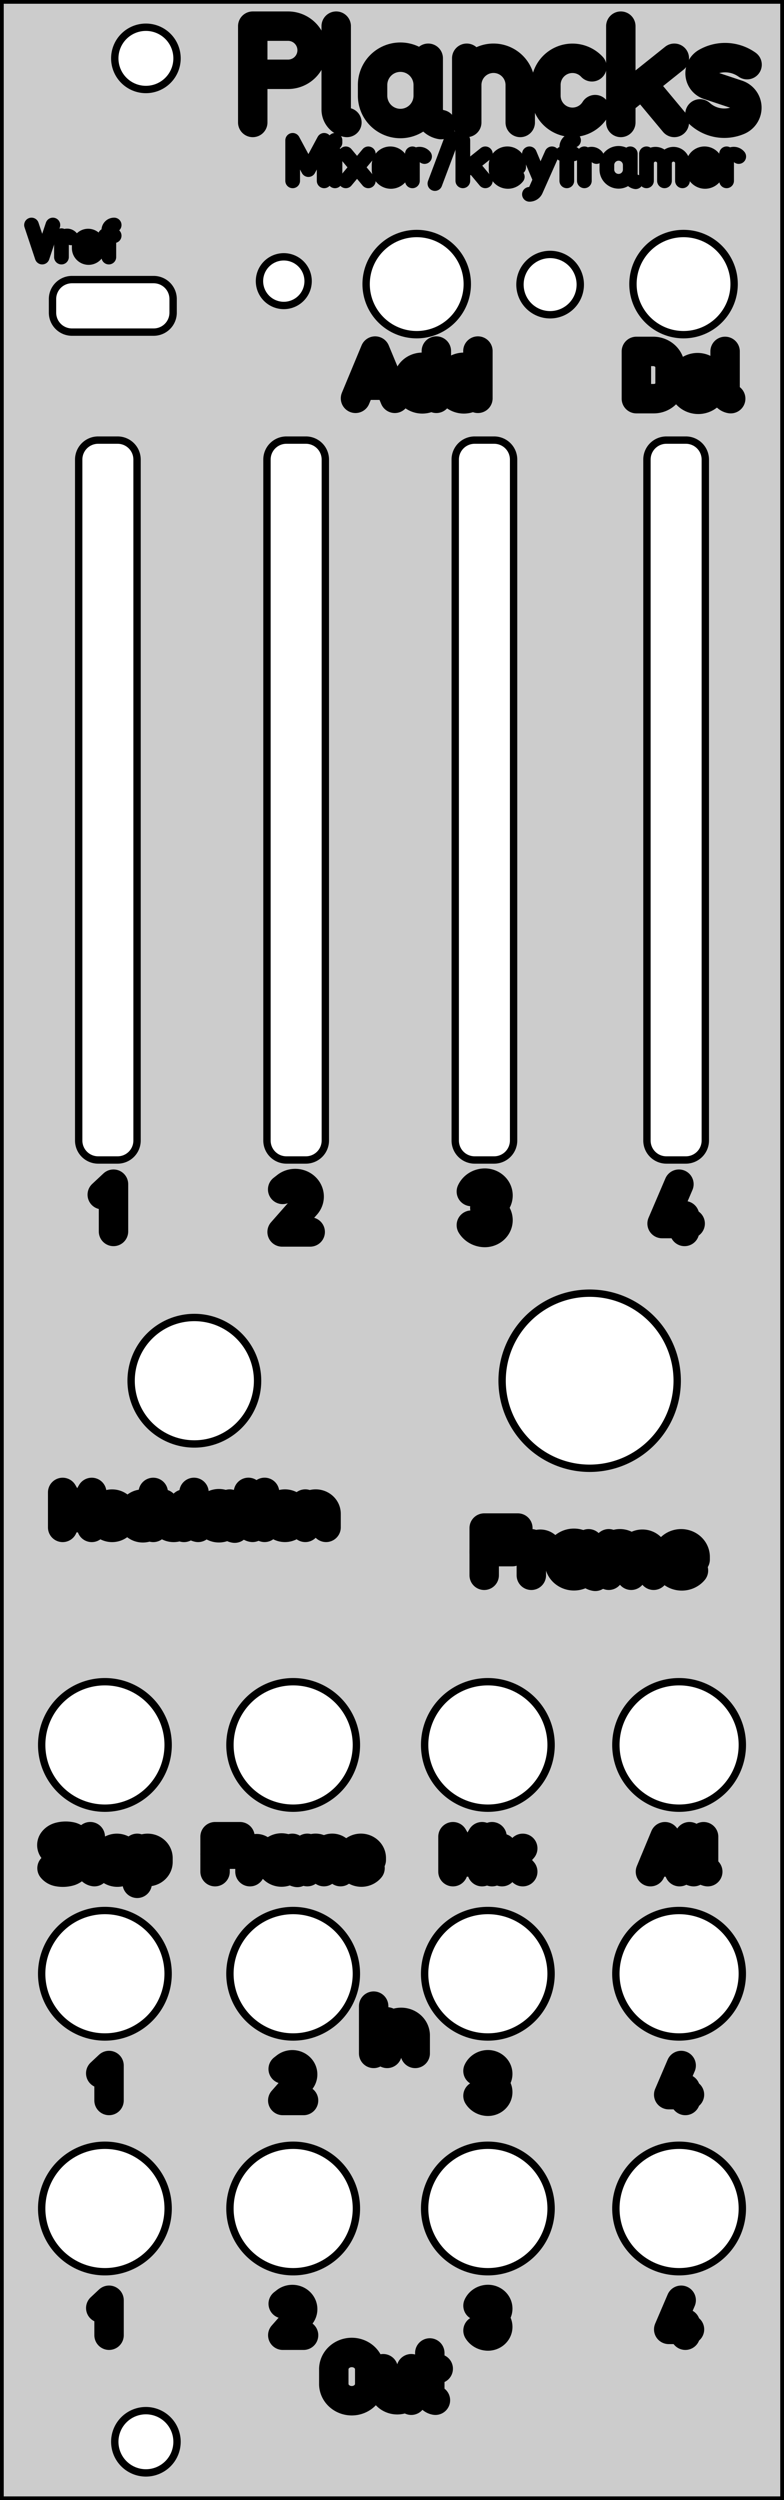 <?xml version="1.0" standalone="no"?>
<!DOCTYPE svg PUBLIC "-//W3C//DTD SVG 1.1//EN" 
  "http://www.w3.org/Graphics/SVG/1.1/DTD/svg11.dtd">
<svg width="40.300mm" height="128.500mm" version="1.1"
     viewBox="0 0 40.300 128.500"
     xmlns="http://www.w3.org/2000/svg"  xmlns:xlink="http://www.w3.org/1999/xlink" 
     xmlns:fpd="http://www.schaeffer-ag.de">
  <rect x="0" y="0" width="40.300" height="128.500" fill="#808080" stroke="none"/>
  <desc>Created with the Front Panel Designer by the export of the file 'Planks2 Panel.fpd'.</desc>
  <defs>
    <pattern id="revside-fill" x="1" y="1" width="1.5" height="1.5" patternUnits="userSpaceOnUse">
      <line x1="0" y1="0" x2="1" y2="1" style="stroke-width:0.2; stroke:black; stroke-dasharray:none;" />
      <line x1="0" y1="1" x2="1" y2="0" style="stroke-width:0.2; stroke:black; stroke-dasharray:none;" />
    </pattern>
    <pattern id="revside-fill-silver" x="1" y="1" width="1.5" height="1.5" patternUnits="userSpaceOnUse">
      <line x1="0" y1="0" x2="1.5" y2="1.5" style="stroke-width:0.2; stroke:#e0e0e0; stroke-dasharray:none;" />
      <line x1="0" y1="1.5" x2="1.5" y2="0" style="stroke-width:0.2; stroke:#e0e0e0; stroke-dasharray:none;" />
    </pattern>
  </defs>
<g transform="scale(1,-1) translate(0, -128.500)" 
   fill-rule="evenodd"
   style="stroke-linecap:round; stroke-linejoin:round; stroke-opacity:1.0; stroke-opacity:1.0;">
<path d="
M40.300 128.500
L40.300 0.000
L0.000 0.000
L0.000 128.500
L40.300 128.500
" 
fill="#cccccc" vector-effect="non-scaling-stroke" stroke="#000000" stroke-width="0.100mm" />
<path d="
M12.992 122.206
L12.992 127.156
L14.807 127.156
A1.237,1.237 0 0,0 14.807,124.681
L12.992 124.681
" 
fill="none" vector-effect="non-scaling-stroke" stroke="#000000" stroke-width="0.400mm" fpd:engraving_ral_9005="1" />
<path d="
M17.282 127.156
L17.282 122.866
A0.671,0.671 0 0,1 17.832,122.206
" 
fill="none" vector-effect="non-scaling-stroke" stroke="#000000" stroke-width="0.400mm" fpd:engraving_ral_9005="1" />
<path d="
M22.012 125.506
L22.012 123.581
A1.430,1.430 0 0,0 19.152,123.581
L19.152 124.131
A1.430,1.430 0 0,0 22.012,124.131
L22.012 122.811
A0.801,0.801 0 0,1 22.672,122.096
" 
fill="none" vector-effect="non-scaling-stroke" stroke="#000000" stroke-width="0.400mm" fpd:engraving_ral_9005="1" />
<path d="
M23.992 122.206
L23.992 125.506
L23.992 124.131
A1.375,1.375 0 0,0 26.742,124.131
L26.742 122.206
" 
fill="none" vector-effect="non-scaling-stroke" stroke="#000000" stroke-width="0.400mm" fpd:engraving_ral_9005="1" />
<path d="
M30.427 125.066
A1.364,1.364 0 0,1 28.062,124.131
L28.062 123.581
A1.366,1.366 0 0,1 30.592,122.866
" 
fill="none" vector-effect="non-scaling-stroke" stroke="#000000" stroke-width="0.400mm" fpd:engraving_ral_9005="1" />
<path d="
M31.912 127.156
L31.912 122.206
L31.912 123.306
L34.662 125.506
L33.012 124.186
L34.662 122.206
" 
fill="none" vector-effect="non-scaling-stroke" stroke="#000000" stroke-width="0.400mm" fpd:engraving_ral_9005="1" />
<path d="
M35.982 122.646
A1.869,1.869 0 0,1 37.962,122.316
A0.706,0.706 0 0,1 37.907,123.636
L36.422 124.131
A0.633,0.633 0 0,0 36.312,125.286
A1.948,1.948 0 0,0 38.402,125.176
" 
fill="none" vector-effect="non-scaling-stroke" stroke="#000000" stroke-width="0.400mm" fpd:engraving_ral_9005="1" />
<path d="
M19.207 25.391
L19.207 22.961
" 
fill="none" vector-effect="non-scaling-stroke" stroke="#000000" stroke-width="0.400mm" fpd:engraving_ral_9005="1" />
<path d="
M19.900 22.961
L19.900 24.581
L19.900 23.906
A0.722,0.675 0.000 0,0 21.343,23.906
L21.343 22.961
" 
fill="none" vector-effect="non-scaling-stroke" stroke="#000000" stroke-width="0.400mm" fpd:engraving_ral_9005="1" />
<path d="
M15.044 119.205
L15.044 121.287
L15.853 119.783
L16.663 121.287
L16.663 119.205
" 
fill="none" vector-effect="non-scaling-stroke" stroke="#000000" stroke-width="0.200mm" fpd:engraving_ral_9005="1" />
<path d="
M17.219 121.287
L17.219 121.171
" 
fill="none" vector-effect="non-scaling-stroke" stroke="#000000" stroke-width="0.200mm" fpd:engraving_ral_9005="1" />
<path d="
M17.219 120.593
L17.219 119.205
" 
fill="none" vector-effect="non-scaling-stroke" stroke="#000000" stroke-width="0.200mm" fpd:engraving_ral_9005="1" />
<path d="
M17.775 120.593
L18.931 119.205
" 
fill="none" vector-effect="non-scaling-stroke" stroke="#000000" stroke-width="0.200mm" fpd:engraving_ral_9005="1" />
<path d="
M17.775 119.205
L18.931 120.593
" 
fill="none" vector-effect="non-scaling-stroke" stroke="#000000" stroke-width="0.200mm" fpd:engraving_ral_9005="1" />
<path d="
M19.487 119.899
L20.643 119.899
L20.643 120.015
A0.578,0.578 0 0,1 19.487,120.015
L19.487 119.783
A0.606,0.606 0 0,1 20.574,119.413
" 
fill="none" vector-effect="non-scaling-stroke" stroke="#000000" stroke-width="0.200mm" fpd:engraving_ral_9005="1" />
<path d="
M21.199 119.205
L21.199 120.593
L21.199 120.130
A0.511,0.511 0 0,0 21.314,120.454
A0.329,0.329 0 0,0 21.823,120.454
" 
fill="none" vector-effect="non-scaling-stroke" stroke="#000000" stroke-width="0.200mm" fpd:engraving_ral_9005="1" />
<path d="
M22.356 119.066
L23.235 121.403
" 
fill="none" vector-effect="non-scaling-stroke" stroke="#000000" stroke-width="0.200mm" fpd:engraving_ral_9005="1" />
<path d="
M23.791 121.288
L23.791 119.206
L23.791 119.669
L24.947 120.594
L24.253 120.039
L24.947 119.206
" 
fill="none" vector-effect="non-scaling-stroke" stroke="#000000" stroke-width="0.200mm" fpd:engraving_ral_9005="1" />
<path d="
M25.503 119.900
L26.659 119.900
L26.659 120.016
A0.578,0.578 0 0,1 25.503,120.016
L25.503 119.784
A0.606,0.606 0 0,1 26.590,119.414
" 
fill="none" vector-effect="non-scaling-stroke" stroke="#000000" stroke-width="0.200mm" fpd:engraving_ral_9005="1" />
<path d="
M27.215 120.594
L27.770 119.275
" 
fill="none" vector-effect="non-scaling-stroke" stroke="#000000" stroke-width="0.200mm" fpd:engraving_ral_9005="1" />
<path d="
M28.371 120.594
L27.538 118.720
A0.350,0.350 0 0,0 27.215,118.512
" 
fill="none" vector-effect="non-scaling-stroke" stroke="#000000" stroke-width="0.200mm" fpd:engraving_ral_9005="1" />
<path d="
M28.903 120.594
L29.482 120.594
" 
fill="none" vector-effect="non-scaling-stroke" stroke="#000000" stroke-width="0.200mm" fpd:engraving_ral_9005="1" />
<path d="
M29.482 121.288
A0.345,0.345 0 0,1 29.135,120.941
L29.135 119.206
" 
fill="none" vector-effect="non-scaling-stroke" stroke="#000000" stroke-width="0.200mm" fpd:engraving_ral_9005="1" />
<path d="
M30.038 119.206
L30.038 120.594
L30.038 120.131
A0.511,0.511 0 0,0 30.153,120.455
A0.329,0.329 0 0,0 30.662,120.455
" 
fill="none" vector-effect="non-scaling-stroke" stroke="#000000" stroke-width="0.200mm" fpd:engraving_ral_9005="1" />
<path d="
M32.398 120.594
L32.398 119.784
A0.601,0.601 0 0,0 31.195,119.784
L31.195 120.016
A0.601,0.601 0 0,0 32.398,120.016
L32.398 119.460
A0.337,0.337 0 0,1 32.675,119.160
" 
fill="none" vector-effect="non-scaling-stroke" stroke="#000000" stroke-width="0.200mm" fpd:engraving_ral_9005="1" />
<path d="
M33.231 119.206
L33.231 120.594
L33.231 120.131
A0.463,0.463 0 0,0 34.156,120.131
L34.156 119.206
L34.156 120.131
A0.463,0.463 0 0,0 35.081,120.131
L35.081 119.206
" 
fill="none" vector-effect="non-scaling-stroke" stroke="#000000" stroke-width="0.200mm" fpd:engraving_ral_9005="1" />
<path d="
M35.637 119.900
L36.793 119.900
L36.793 120.016
A0.578,0.578 0 0,1 35.637,120.016
L35.637 119.784
A0.606,0.606 0 0,1 36.724,119.414
" 
fill="none" vector-effect="non-scaling-stroke" stroke="#000000" stroke-width="0.200mm" fpd:engraving_ral_9005="1" />
<path d="
M37.349 119.206
L37.349 120.594
L37.349 120.131
A0.511,0.511 0 0,0 37.464,120.455
A0.329,0.329 0 0,0 37.973,120.455
" 
fill="none" vector-effect="non-scaling-stroke" stroke="#000000" stroke-width="0.200mm" fpd:engraving_ral_9005="1" />
<path d="
M17.158 5.945
A0.924,0.864 0.000 0,1 19.005,5.945
L19.005 6.755
A0.924,0.864 0.000 0,1 17.158,6.755
L17.158 5.945
" 
fill="none" vector-effect="non-scaling-stroke" stroke="#000000" stroke-width="0.400mm" fpd:engraving_ral_9005="1" />
<path d="
M19.698 6.755
L19.698 5.810
A0.722,0.675 0.000 0,1 21.141,5.810
L21.141 5.135
L21.141 6.755
" 
fill="none" vector-effect="non-scaling-stroke" stroke="#000000" stroke-width="0.400mm" fpd:engraving_ral_9005="1" />
<path d="
M22.093 7.565
L22.093 6.755
L22.526 6.755
L21.805 6.755
L22.093 6.755
L22.093 5.459
A0.352,0.329 0.000 0,1 22.382,5.135
" 
fill="none" vector-effect="non-scaling-stroke" stroke="#000000" stroke-width="0.400mm" fpd:engraving_ral_9005="1" />
<path d="
M5.256 67.097
L5.834 67.637
L5.834 65.207
" 
fill="none" vector-effect="non-scaling-stroke" stroke="#000000" stroke-width="0.400mm" fpd:engraving_ral_9005="1" />
<path d="
M14.530 67.368
L14.703 67.503
A0.716,0.670 0.000 0,0 15.714,66.558
L14.501 65.181
L15.945 65.181
" 
fill="none" vector-effect="non-scaling-stroke" stroke="#000000" stroke-width="0.400mm" fpd:engraving_ral_9005="1" />
<path d="
M24.229 67.259
A0.758,0.709 0.000 0,0 24.921,67.691
A0.678,0.634 0.000 0,0 24.921,66.422
A0.678,0.634 0.000 0,0 24.921,65.153
A0.803,0.751 0.000 0,0 24.229,65.531
" 
fill="none" vector-effect="non-scaling-stroke" stroke="#000000" stroke-width="0.400mm" fpd:engraving_ral_9005="1" />
<path d="
M34.899 67.637
L34.033 65.612
L35.477 65.612
L35.188 65.612
L35.188 66.017
L35.188 65.207
" 
fill="none" vector-effect="non-scaling-stroke" stroke="#000000" stroke-width="0.400mm" fpd:engraving_ral_9005="1" />
<path d="
M1.620 116.935
L2.169 115.287
L2.718 116.935
" 
fill="none" vector-effect="non-scaling-stroke" stroke="#000000" stroke-width="0.200mm" fpd:engraving_ral_9005="1" />
<path d="
M3.159 115.287
L3.159 116.386
L3.159 116.019
A0.405,0.405 0 0,0 3.250,116.276
A0.261,0.261 0 0,0 3.653,116.276
" 
fill="none" vector-effect="non-scaling-stroke" stroke="#000000" stroke-width="0.200mm" fpd:engraving_ral_9005="1" />
<path d="
M4.074 115.836
L4.989 115.836
L4.989 115.928
A0.458,0.458 0 0,1 4.074,115.928
L4.074 115.745
A0.480,0.480 0 0,1 4.934,115.452
" 
fill="none" vector-effect="non-scaling-stroke" stroke="#000000" stroke-width="0.200mm" fpd:engraving_ral_9005="1" />
<path d="
M5.410 116.386
L5.868 116.386
" 
fill="none" vector-effect="non-scaling-stroke" stroke="#000000" stroke-width="0.200mm" fpd:engraving_ral_9005="1" />
<path d="
M5.868 116.935
A0.273,0.273 0 0,1 5.594,116.660
L5.594 115.287
" 
fill="none" vector-effect="non-scaling-stroke" stroke="#000000" stroke-width="0.200mm" fpd:engraving_ral_9005="1" />
<path d="
M24.889 48.749
L26.331 48.749
" 
fill="none" vector-effect="non-scaling-stroke" stroke="#000000" stroke-width="0.400mm" fpd:engraving_ral_9005="1" />
<path d="
M26.619 49.963
L24.889 49.963
L24.889 47.535
" 
fill="none" vector-effect="non-scaling-stroke" stroke="#000000" stroke-width="0.400mm" fpd:engraving_ral_9005="1" />
<path d="
M27.312 47.535
L27.312 49.154
L27.312 48.614
A0.637,0.596 0.000 0,0 27.456,48.992
A0.411,0.384 0.000 0,0 28.091,48.992
" 
fill="none" vector-effect="non-scaling-stroke" stroke="#000000" stroke-width="0.400mm" fpd:engraving_ral_9005="1" />
<path d="
M30.254 49.154
L30.254 48.209
A0.750,0.701 0.000 0,0 28.754,48.209
L28.754 48.479
A0.750,0.701 0.000 0,0 30.254,48.479
L30.254 47.832
A0.420,0.393 0.000 0,1 30.600,47.481
" 
fill="none" vector-effect="non-scaling-stroke" stroke="#000000" stroke-width="0.400mm" fpd:engraving_ral_9005="1" />
<path d="
M31.292 47.536
L31.292 49.155
L31.292 48.615
A0.577,0.540 0.000 0,0 32.446,48.615
L32.446 47.536
L32.446 48.615
A0.577,0.540 0.000 0,0 33.599,48.615
L33.599 47.536
" 
fill="none" vector-effect="non-scaling-stroke" stroke="#000000" stroke-width="0.400mm" fpd:engraving_ral_9005="1" />
<path d="
M34.291 48.345
L35.733 48.345
L35.733 48.480
A0.721,0.674 0.000 0,1 34.291,48.480
L34.291 48.210
A0.756,0.707 0.000 0,1 35.646,47.779
" 
fill="none" vector-effect="non-scaling-stroke" stroke="#000000" stroke-width="0.400mm" fpd:engraving_ral_9005="1" />
<path d="
M18.563 108.702
L20.006 108.702
" 
fill="none" vector-effect="non-scaling-stroke" stroke="#000000" stroke-width="0.400mm" fpd:engraving_ral_9005="1" />
<path d="
M18.274 108.027
L19.284 110.457
L20.294 108.027
" 
fill="none" vector-effect="non-scaling-stroke" stroke="#000000" stroke-width="0.400mm" fpd:engraving_ral_9005="1" />
<path d="
M22.430 110.457
L22.430 108.702
A0.722,0.676 0.000 0,0 20.987,108.648
L20.987 108.972
A0.722,0.675 0.000 0,0 22.430,108.972
L22.430 108.027
" 
fill="none" vector-effect="non-scaling-stroke" stroke="#000000" stroke-width="0.400mm" fpd:engraving_ral_9005="1" />
<path d="
M24.566 110.457
L24.566 108.702
A0.722,0.676 0.000 0,0 23.123,108.648
L23.123 108.972
A0.722,0.675 0.000 0,0 24.566,108.972
L24.566 108.027
" 
fill="none" vector-effect="non-scaling-stroke" stroke="#000000" stroke-width="0.400mm" fpd:engraving_ral_9005="1" />
<path d="
M32.712 110.439
L33.606 110.439
A0.871,0.814 0.000 0,0 34.443,109.629
L34.443 108.819
A0.836,0.782 0.000 0,0 33.606,108.009
L32.712 108.009
L32.712 110.439
" 
fill="none" vector-effect="non-scaling-stroke" stroke="#000000" stroke-width="0.400mm" fpd:engraving_ral_9005="1" />
<path d="
M35.136 108.819
L36.579 108.819
L36.579 108.954
A0.722,0.675 0.000 0,1 35.136,108.954
L35.136 108.684
A0.757,0.708 0.000 0,1 36.493,108.252
" 
fill="none" vector-effect="non-scaling-stroke" stroke="#000000" stroke-width="0.400mm" fpd:engraving_ral_9005="1" />
<path d="
M37.272 110.439
L37.272 108.333
A0.352,0.329 0.000 0,1 37.560,108.009
" 
fill="none" vector-effect="non-scaling-stroke" stroke="#000000" stroke-width="0.400mm" fpd:engraving_ral_9005="1" />
<path d="
M3.221 49.996
L3.221 51.794
L3.968 50.495
L4.716 51.794
L4.716 49.996
" 
fill="none" vector-effect="non-scaling-stroke" stroke="#000000" stroke-width="0.400mm" fpd:engraving_ral_9005="1" />
<path d="
M5.228 50.495
L5.228 50.695
A0.534,0.499 0.000 0,0 6.296,50.695
L6.296 50.495
A0.534,0.499 0.000 0,0 5.228,50.495
" 
fill="none" vector-effect="non-scaling-stroke" stroke="#000000" stroke-width="0.400mm" fpd:engraving_ral_9005="1" />
<path d="
M7.877 51.794
L7.877 50.495
A0.534,0.500 0.000 0,0 6.809,50.455
L6.809 50.695
A0.534,0.499 0.000 0,0 7.877,50.695
L7.877 49.996
" 
fill="none" vector-effect="non-scaling-stroke" stroke="#000000" stroke-width="0.400mm" fpd:engraving_ral_9005="1" />
<path d="
M8.390 51.195
L8.390 50.495
A0.534,0.499 0.000 0,1 9.458,50.495
L9.458 49.996
L9.458 51.195
" 
fill="none" vector-effect="non-scaling-stroke" stroke="#000000" stroke-width="0.400mm" fpd:engraving_ral_9005="1" />
<path d="
M9.972 51.795
L9.972 50.237
A0.260,0.244 0.000 0,1 10.185,49.997
" 
fill="none" vector-effect="non-scaling-stroke" stroke="#000000" stroke-width="0.400mm" fpd:engraving_ral_9005="1" />
<path d="
M11.808 51.196
L11.808 50.496
A0.555,0.519 0.000 0,0 10.697,50.496
L10.697 50.696
A0.555,0.519 0.000 0,0 11.808,50.696
L11.808 50.217
A0.311,0.291 0.000 0,1 12.064,49.957
" 
fill="none" vector-effect="non-scaling-stroke" stroke="#000000" stroke-width="0.400mm" fpd:engraving_ral_9005="1" />
<path d="
M12.769 51.796
L12.769 51.197
L13.089 51.197
L12.555 51.197
L12.769 51.197
L12.769 50.238
A0.260,0.244 0.000 0,1 12.982,49.998
" 
fill="none" vector-effect="non-scaling-stroke" stroke="#000000" stroke-width="0.400mm" fpd:engraving_ral_9005="1" />
<path d="
M13.601 51.796
L13.601 51.696
" 
fill="none" vector-effect="non-scaling-stroke" stroke="#000000" stroke-width="0.400mm" fpd:engraving_ral_9005="1" />
<path d="
M13.601 51.197
L13.601 49.998
" 
fill="none" vector-effect="non-scaling-stroke" stroke="#000000" stroke-width="0.400mm" fpd:engraving_ral_9005="1" />
<path d="
M14.113 50.497
L14.113 50.697
A0.534,0.499 0.000 0,0 15.181,50.697
L15.181 50.497
A0.534,0.499 0.000 0,0 14.113,50.497
" 
fill="none" vector-effect="non-scaling-stroke" stroke="#000000" stroke-width="0.400mm" fpd:engraving_ral_9005="1" />
<path d="
M15.693 49.998
L15.693 51.197
L15.693 50.697
A0.534,0.499 0.000 0,0 16.761,50.697
L16.761 49.998
" 
fill="none" vector-effect="non-scaling-stroke" stroke="#000000" stroke-width="0.400mm" fpd:engraving_ral_9005="1" />
<path d="
M23.284 32.301
L23.284 34.099
L24.031 32.800
L24.779 34.099
L24.779 32.301
" 
fill="none" vector-effect="non-scaling-stroke" stroke="#000000" stroke-width="0.400mm" fpd:engraving_ral_9005="1" />
<path d="
M25.292 34.099
L25.292 33.999
" 
fill="none" vector-effect="non-scaling-stroke" stroke="#000000" stroke-width="0.400mm" fpd:engraving_ral_9005="1" />
<path d="
M25.292 33.500
L25.292 32.301
" 
fill="none" vector-effect="non-scaling-stroke" stroke="#000000" stroke-width="0.400mm" fpd:engraving_ral_9005="1" />
<path d="
M25.804 33.500
L26.871 32.301
" 
fill="none" vector-effect="non-scaling-stroke" stroke="#000000" stroke-width="0.400mm" fpd:engraving_ral_9005="1" />
<path d="
M25.804 32.301
L26.871 33.500
" 
fill="none" vector-effect="non-scaling-stroke" stroke="#000000" stroke-width="0.400mm" fpd:engraving_ral_9005="1" />
<path d="
M33.648 32.800
L34.716 32.800
" 
fill="none" vector-effect="non-scaling-stroke" stroke="#000000" stroke-width="0.400mm" fpd:engraving_ral_9005="1" />
<path d="
M33.435 32.301
L34.182 34.099
L34.930 32.301
" 
fill="none" vector-effect="non-scaling-stroke" stroke="#000000" stroke-width="0.400mm" fpd:engraving_ral_9005="1" />
<path d="
M35.441 34.099
L35.441 32.541
A0.260,0.244 0.000 0,1 35.655,32.301
" 
fill="none" vector-effect="non-scaling-stroke" stroke="#000000" stroke-width="0.400mm" fpd:engraving_ral_9005="1" />
<path d="
M36.167 34.099
L36.167 32.541
A0.260,0.244 0.000 0,1 36.381,32.301
" 
fill="none" vector-effect="non-scaling-stroke" stroke="#000000" stroke-width="0.400mm" fpd:engraving_ral_9005="1" />
<path d="
M3.934 33.919
A0.507,0.474 0.000 0,1 3.635,34.099
A1.206,1.128 0.000 0,1 3.037,34.079
A0.571,0.534 0.000 0,1 2.738,33.879
A0.391,0.366 0.000 0,1 2.931,33.320
L3.678 33.080
A0.391,0.366 0.000 0,0 3.870,32.521
A0.571,0.534 0.000 0,0 3.571,32.321
A1.206,1.128 0.000 0,0 2.973,32.301
A0.507,0.474 0.000 0,0 2.674,32.481
" 
fill="none" vector-effect="non-scaling-stroke" stroke="#000000" stroke-width="0.400mm" fpd:engraving_ral_9005="1" />
<path d="
M4.640 34.100
L4.640 33.501
L4.960 33.501
L4.426 33.501
L4.640 33.501
L4.640 32.542
A0.260,0.244 0.000 0,1 4.854,32.302
" 
fill="none" vector-effect="non-scaling-stroke" stroke="#000000" stroke-width="0.400mm" fpd:engraving_ral_9005="1" />
<path d="
M5.473 32.901
L6.541 32.901
L6.541 33.001
A0.534,0.499 0.000 0,1 5.473,33.001
L5.473 32.801
A0.560,0.524 0.000 0,1 6.477,32.482
" 
fill="none" vector-effect="non-scaling-stroke" stroke="#000000" stroke-width="0.400mm" fpd:engraving_ral_9005="1" />
<path d="
M7.053 31.703
L7.053 33.001
A0.534,0.499 0.000 0,0 8.121,33.001
L8.121 32.801
A0.534,0.499 0.000 0,0 7.053,32.801
L7.053 33.501
" 
fill="none" vector-effect="non-scaling-stroke" stroke="#000000" stroke-width="0.400mm" fpd:engraving_ral_9005="1" />
<path d="
M11.055 33.200
L12.122 33.200
" 
fill="none" vector-effect="non-scaling-stroke" stroke="#000000" stroke-width="0.400mm" fpd:engraving_ral_9005="1" />
<path d="
M12.336 34.099
L11.055 34.099
L11.055 32.301
" 
fill="none" vector-effect="non-scaling-stroke" stroke="#000000" stroke-width="0.400mm" fpd:engraving_ral_9005="1" />
<path d="
M12.849 32.301
L12.849 33.500
L12.849 33.100
A0.472,0.441 0.000 0,0 12.956,33.380
A0.304,0.284 0.000 0,0 13.426,33.380
" 
fill="none" vector-effect="non-scaling-stroke" stroke="#000000" stroke-width="0.400mm" fpd:engraving_ral_9005="1" />
<path d="
M15.028 33.501
L15.028 32.801
A0.555,0.519 0.000 0,0 13.917,32.801
L13.917 33.001
A0.555,0.519 0.000 0,0 15.028,33.001
L15.028 32.522
A0.311,0.291 0.000 0,1 15.284,32.262
" 
fill="none" vector-effect="non-scaling-stroke" stroke="#000000" stroke-width="0.400mm" fpd:engraving_ral_9005="1" />
<path d="
M15.797 32.303
L15.797 33.502
L15.797 33.102
A0.427,0.400 0.000 0,0 16.651,33.102
L16.651 32.303
L16.651 33.102
A0.427,0.400 0.000 0,0 17.505,33.102
L17.505 32.303
" 
fill="none" vector-effect="non-scaling-stroke" stroke="#000000" stroke-width="0.400mm" fpd:engraving_ral_9005="1" />
<path d="
M18.017 32.903
L19.085 32.903
L19.085 33.003
A0.534,0.499 0.000 0,1 18.017,33.003
L18.017 32.803
A0.560,0.524 0.000 0,1 19.021,32.484
" 
fill="none" vector-effect="non-scaling-stroke" stroke="#000000" stroke-width="0.400mm" fpd:engraving_ral_9005="1" />
<path d="
M24.570 22.059
A0.561,0.525 0.000 0,0 25.083,22.379
A0.502,0.469 0.000 0,0 25.083,21.440
A0.502,0.469 0.000 0,0 25.083,20.501
A0.594,0.555 0.000 0,0 24.570,20.781
" 
fill="none" vector-effect="non-scaling-stroke" stroke="#000000" stroke-width="0.400mm" fpd:engraving_ral_9005="1" />
<path d="
M35.014 22.339
L34.373 20.841
L35.441 20.841
L35.228 20.841
L35.228 21.140
L35.228 20.541
" 
fill="none" vector-effect="non-scaling-stroke" stroke="#000000" stroke-width="0.400mm" fpd:engraving_ral_9005="1" />
<path d="
M5.178 21.939
L5.605 22.339
L5.605 20.541
" 
fill="none" vector-effect="non-scaling-stroke" stroke="#000000" stroke-width="0.400mm" fpd:engraving_ral_9005="1" />
<path d="
M14.557 22.159
L14.685 22.259
A0.530,0.496 0.000 0,0 15.432,21.560
L14.535 20.541
L15.603 20.541
" 
fill="none" vector-effect="non-scaling-stroke" stroke="#000000" stroke-width="0.400mm" fpd:engraving_ral_9005="1" />
<path d="
M24.571 9.994
A0.561,0.525 0.000 0,0 25.084,10.314
A0.502,0.469 0.000 0,0 25.084,9.375
A0.502,0.469 0.000 0,0 25.084,8.436
A0.594,0.555 0.000 0,0 24.571,8.716
" 
fill="none" vector-effect="non-scaling-stroke" stroke="#000000" stroke-width="0.400mm" fpd:engraving_ral_9005="1" />
<path d="
M35.015 10.274
L34.374 8.776
L35.442 8.776
L35.229 8.776
L35.229 9.075
L35.229 8.476
" 
fill="none" vector-effect="non-scaling-stroke" stroke="#000000" stroke-width="0.400mm" fpd:engraving_ral_9005="1" />
<path d="
M5.179 9.874
L5.606 10.274
L5.606 8.476
" 
fill="none" vector-effect="non-scaling-stroke" stroke="#000000" stroke-width="0.400mm" fpd:engraving_ral_9005="1" />
<path d="
M14.558 10.094
L14.686 10.194
A0.530,0.496 0.000 0,0 15.433,9.495
L14.536 8.476
L15.604 8.476
" 
fill="none" vector-effect="non-scaling-stroke" stroke="#000000" stroke-width="0.400mm" fpd:engraving_ral_9005="1" />
<path d="
M5.900 3.000
A1.600,1.600 0 1,0 9.100,3.000
A1.600,1.600 0 1,0 5.900,3.000
" 
fill="#ffffff" vector-effect="non-scaling-stroke" stroke="#000000" stroke-width="0.100mm" />
<path d="
M5.900 125.500
A1.600,1.600 0 1,0 9.100,125.500
A1.600,1.600 0 1,0 5.900,125.500
" 
fill="#ffffff" vector-effect="non-scaling-stroke" stroke="#000000" stroke-width="0.100mm" />
<path d="
M6.740 57.535
A3.250,3.250 0 1,0 13.240,57.535
A3.250,3.250 0 1,0 6.740,57.535
" 
fill="#ffffff" vector-effect="non-scaling-stroke" stroke="#000000" stroke-width="0.100mm" />
<path d="
M25.810 57.535
A4.500,4.500 0 1,0 34.810,57.535
A4.500,4.500 0 1,0 25.810,57.535
" 
fill="#ffffff" vector-effect="non-scaling-stroke" stroke="#000000" stroke-width="0.100mm" />
<path d="
M26.728 113.872
A1.550,1.550 0 1,0 29.828,113.872
A1.550,1.550 0 1,0 26.728,113.872
" 
fill="#ffffff" vector-effect="non-scaling-stroke" stroke="#000000" stroke-width="0.100mm" />
<path d="
M2.699 112.430
A1.000,1.000 0 0,1 3.699,111.430
L7.899 111.430
A1.000,1.000 0 0,1 8.899,112.430
L8.899 113.130
A1.000,1.000 0 0,1 7.899,114.130
L3.699 114.130
A1.000,1.000 0 0,1 2.699,113.130
L2.699 112.430
" 
fill="#ffffff" vector-effect="non-scaling-stroke" stroke="#000000" stroke-width="0.100mm" />
<path d="
M32.536 113.898
A2.600,2.600 0 1,0 37.736,113.898
A2.600,2.600 0 1,0 32.536,113.898
" 
fill="#ffffff" vector-effect="non-scaling-stroke" stroke="#000000" stroke-width="0.100mm" />
<path d="
M18.820 113.898
A2.600,2.600 0 1,0 24.020,113.898
A2.600,2.600 0 1,0 18.820,113.898
" 
fill="#ffffff" vector-effect="non-scaling-stroke" stroke="#000000" stroke-width="0.100mm" />
<path d="
M13.338 114.050
A1.250,1.250 0 1,0 15.838,114.050
A1.250,1.250 0 1,0 13.338,114.050
" 
fill="#ffffff" vector-effect="non-scaling-stroke" stroke="#000000" stroke-width="0.100mm" />
<path d="
M33.255 69.880
A1.000,1.000 0 0,1 34.255,68.880
L35.255 68.880
A1.000,1.000 0 0,1 36.255,69.880
L36.255 104.880
A1.000,1.000 0 0,1 35.255,105.880
L34.255 105.880
A1.000,1.000 0 0,1 33.255,104.880
L33.255 69.880
" 
fill="#ffffff" vector-effect="non-scaling-stroke" stroke="#000000" stroke-width="0.100mm" />
<path d="
M23.400 69.880
A1.000,1.000 0 0,1 24.400,68.880
L25.400 68.880
A1.000,1.000 0 0,1 26.400,69.880
L26.400 104.880
A1.000,1.000 0 0,1 25.400,105.880
L24.400 105.880
A1.000,1.000 0 0,1 23.400,104.880
L23.400 69.880
" 
fill="#ffffff" vector-effect="non-scaling-stroke" stroke="#000000" stroke-width="0.100mm" />
<path d="
M13.723 69.880
A1.000,1.000 0 0,1 14.723,68.880
L15.723 68.880
A1.000,1.000 0 0,1 16.723,69.880
L16.723 104.880
A1.000,1.000 0 0,1 15.723,105.880
L14.723 105.880
A1.000,1.000 0 0,1 13.723,104.880
L13.723 69.880
" 
fill="#ffffff" vector-effect="non-scaling-stroke" stroke="#000000" stroke-width="0.100mm" />
<path d="
M4.045 69.880
A1.000,1.000 0 0,1 5.045,68.880
L6.045 68.880
A1.000,1.000 0 0,1 7.045,69.880
L7.045 104.880
A1.000,1.000 0 0,1 6.045,105.880
L5.045 105.880
A1.000,1.000 0 0,1 4.045,104.880
L4.045 69.880
" 
fill="#ffffff" vector-effect="non-scaling-stroke" stroke="#000000" stroke-width="0.100mm" />
<path d="
M28.328 38.815
A3.250,3.250 0 1,0 21.828,38.815
A3.250,3.250 0 1,0 28.328,38.815
" 
fill="#ffffff" vector-effect="non-scaling-stroke" stroke="#000000" stroke-width="0.100mm" />
<path d="
M31.658 38.815
A3.250,3.250 0 1,0 38.158,38.815
A3.250,3.250 0 1,0 31.658,38.815
" 
fill="#ffffff" vector-effect="non-scaling-stroke" stroke="#000000" stroke-width="0.100mm" />
<path d="
M2.143 38.815
A3.250,3.250 0 1,0 8.643,38.815
A3.250,3.250 0 1,0 2.143,38.815
" 
fill="#ffffff" vector-effect="non-scaling-stroke" stroke="#000000" stroke-width="0.100mm" />
<path d="
M11.820 38.815
A3.250,3.250 0 1,0 18.320,38.815
A3.250,3.250 0 1,0 11.820,38.815
" 
fill="#ffffff" vector-effect="non-scaling-stroke" stroke="#000000" stroke-width="0.100mm" />
<path d="
M21.827 27.055
A3.250,3.250 0 1,0 28.327,27.055
A3.250,3.250 0 1,0 21.827,27.055
" 
fill="#ffffff" vector-effect="non-scaling-stroke" stroke="#000000" stroke-width="0.100mm" />
<path d="
M31.657 27.055
A3.250,3.250 0 1,0 38.157,27.055
A3.250,3.250 0 1,0 31.657,27.055
" 
fill="#ffffff" vector-effect="non-scaling-stroke" stroke="#000000" stroke-width="0.100mm" />
<path d="
M2.142 27.055
A3.250,3.250 0 1,0 8.642,27.055
A3.250,3.250 0 1,0 2.142,27.055
" 
fill="#ffffff" vector-effect="non-scaling-stroke" stroke="#000000" stroke-width="0.100mm" />
<path d="
M11.819 27.055
A3.250,3.250 0 1,0 18.319,27.055
A3.250,3.250 0 1,0 11.819,27.055
" 
fill="#ffffff" vector-effect="non-scaling-stroke" stroke="#000000" stroke-width="0.100mm" />
<path d="
M21.828 14.990
A3.250,3.250 0 1,0 28.328,14.990
A3.250,3.250 0 1,0 21.828,14.990
" 
fill="#ffffff" vector-effect="non-scaling-stroke" stroke="#000000" stroke-width="0.100mm" />
<path d="
M31.658 14.990
A3.250,3.250 0 1,0 38.158,14.990
A3.250,3.250 0 1,0 31.658,14.990
" 
fill="#ffffff" vector-effect="non-scaling-stroke" stroke="#000000" stroke-width="0.100mm" />
<path d="
M2.143 14.990
A3.250,3.250 0 1,0 8.643,14.990
A3.250,3.250 0 1,0 2.143,14.990
" 
fill="#ffffff" vector-effect="non-scaling-stroke" stroke="#000000" stroke-width="0.100mm" />
<path d="
M11.820 14.990
A3.250,3.250 0 1,0 18.320,14.990
A3.250,3.250 0 1,0 11.820,14.990
" 
fill="#ffffff" vector-effect="non-scaling-stroke" stroke="#000000" stroke-width="0.100mm" />
<path d="
M40.300 128.500
L40.300 0.000
L0.000 0.000
L0.000 128.500
L40.300 128.500
" 
fill="none" vector-effect="non-scaling-stroke" stroke="#000000" stroke-width="0.100mm" />
</g>
</svg>
